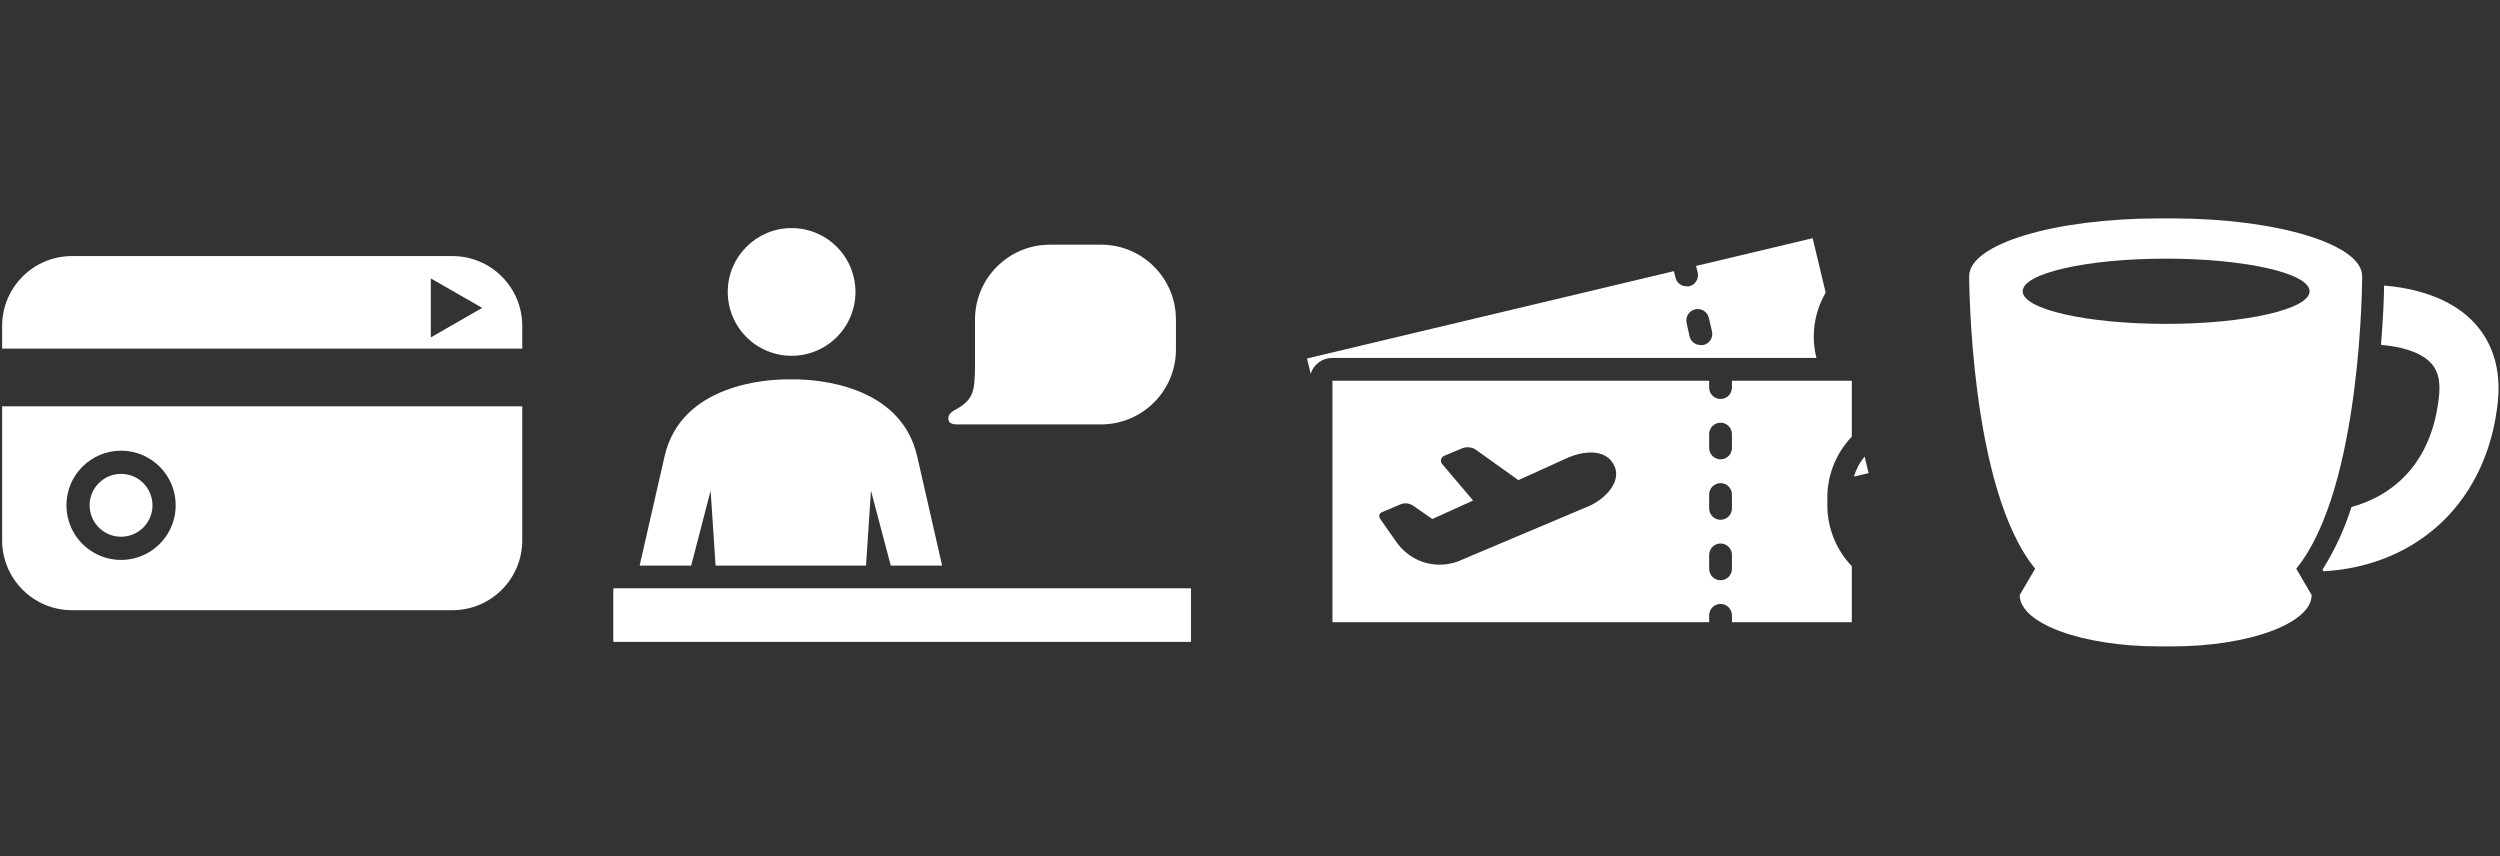 <?xml version="1.0" encoding="UTF-8"?>
<svg width="292px" height="100px" viewBox="0 0 292 100" version="1.1" xmlns="http://www.w3.org/2000/svg" xmlns:xlink="http://www.w3.org/1999/xlink">
    <rect x="0" y="0" width="292" height="100" fill="#333333" stroke="none"/>
    <!-- Generator: Sketch 52.3 (67297) - http://www.bohemiancoding.com/sketch -->
    <title>promote-button-b</title>
    <desc>Created with Sketch.</desc>
    <g id="promote-button-b" stroke="none" stroke-width="1" fill="none" fill-rule="evenodd">
        <g transform="translate(0, 25)" fill="#FFFFFF">
            <path d="M14.14,30.35 C12.654,30.35 11.314,31.246 10.747,32.62 C10.181,33.994 10.498,35.574 11.552,36.622 C12.606,37.67 14.188,37.979 15.558,37.405 C16.929,36.831 17.818,35.486 17.81,34 C17.799,31.981 16.159,30.35 14.14,30.35 Z" id="Path"></path>
            <path d="M0.25,38.14 C0.266,42.623 3.897,46.254 8.38,46.27 L52.87,46.27 C57.353,46.254 60.984,42.623 61,38.14 L61,22.46 L0.25,22.46 L0.25,38.14 Z M14.14,27.64 C16.722,27.64 19.05,29.197 20.036,31.583 C21.023,33.97 20.473,36.715 18.644,38.538 C16.815,40.362 14.068,40.902 11.685,39.909 C9.301,38.915 7.752,36.582 7.76,34 C7.771,30.484 10.624,27.64 14.14,27.64 Z" id="Shape" fill-rule="nonzero"></path>
            <path d="M52.87,4.91 L8.38,4.91 C3.912,4.926 0.288,8.532 0.25,13 L0.25,15.72 L61,15.72 L61,13 C60.962,8.532 57.338,4.926 52.87,4.91 Z M50.32,14.41 L50.32,7.52 L56.32,10.96 L50.32,14.41 Z" id="Shape" fill-rule="nonzero"></path>
            <rect id="Rectangle" x="71.66" y="43.74" width="67.43" height="6.2"></rect>
            <polyline id="Path" points="139.09 43.74 139.09 49.95 71.66 49.95 71.66 43.74 139.09 43.74"></polyline>
            <path d="M80.73,41.06 L83,32.31 L83.58,41.06 L101.15,41.06 L101.73,32.31 L104.04,41.06 L110.04,41.06 C109.18,37.33 108.12,32.67 107.13,28.31 C105.2,19.8 95.07,19.31 92.75,19.31 L92,19.31 C89.68,19.31 79.55,19.8 77.62,28.31 C76.62,32.67 75.56,37.31 74.71,41.06 L80.73,41.06 Z" id="Path"></path>
            <path d="M92.4,1.64 C95.424,1.616 98.163,3.419 99.336,6.206 C100.509,8.993 99.884,12.212 97.753,14.357 C95.622,16.502 92.407,17.149 89.612,15.995 C86.818,14.841 84.996,12.114 85,9.09 C85.006,4.978 88.338,1.646 92.45,1.64" id="Path"></path>
            <path d="M128.61,3.58 L122.61,3.58 C117.797,3.591 113.896,7.487 113.88,12.3 L113.88,15.41 L113.88,18 C113.8,20.48 113.88,21.66 111.44,22.94 C111.44,22.94 110.76,23.27 110.76,23.85 C110.76,24.43 111.2,24.57 111.84,24.57 L128.63,24.57 C133.443,24.554 137.339,20.653 137.35,15.84 L137.35,12.3 C137.339,7.481 133.429,3.58 128.61,3.58 Z" id="Path"></path>
            <path d="M213.24,9.18 L211.72,2.82 L198.1,6.06 L198.29,6.84 C198.371,7.185 198.311,7.548 198.123,7.848 C197.935,8.148 197.635,8.361 197.29,8.44 L196.99,8.44 C196.381,8.444 195.848,8.031 195.7,7.44 L195.51,6.67 L152.66,16.87 L153.09,18.65 C153.43,17.559 154.438,16.815 155.58,16.81 L212.16,16.81 C211.507,14.223 211.895,11.484 213.24,9.18 Z M198.94,15.3 C198.837,15.314 198.733,15.314 198.63,15.3 C198.021,15.304 197.488,14.891 197.34,14.3 L197,12.73 C196.832,12.015 197.275,11.298 197.99,11.13 C198.705,10.962 199.422,11.405 199.59,12.12 L199.96,13.71 C200.04,14.056 199.977,14.421 199.785,14.72 C199.593,15.019 199.288,15.228 198.94,15.3 Z" id="Shape" fill-rule="nonzero"></path>
            <path d="M216.55,30.66 L218.25,30.26 L217.79,28.32 C217.218,29.005 216.795,29.802 216.55,30.66 Z" id="Path"></path>
            <path d="M216.29,19.47 L202.29,19.47 L202.29,20.27 C202.29,21.005 201.695,21.6 200.96,21.6 C200.225,21.6 199.63,21.005 199.63,20.27 L199.63,19.47 L155.63,19.47 L155.63,47.67 L199.63,47.67 L199.63,46.87 C199.63,46.135 200.225,45.54 200.96,45.54 C201.695,45.54 202.29,46.135 202.29,46.87 L202.29,47.67 L216.29,47.67 L216.29,41.13 C214.352,39.102 213.323,36.373 213.44,33.57 C213.32,30.764 214.349,28.03 216.29,26 L216.29,19.47 Z M185.59,34.11 L170.86,40.33 C168.193,41.635 164.974,40.848 163.21,38.46 L161.27,35.7 C160.77,35.02 161.47,34.8 161.47,34.8 L163.6,33.9 C164.096,33.704 164.659,33.776 165.09,34.09 L167.3,35.62 L172.06,33.46 L168.47,29.23 C168.325,29.08 168.267,28.867 168.316,28.664 C168.365,28.462 168.513,28.298 168.71,28.23 L170.83,27.34 C171.336,27.159 171.897,27.222 172.35,27.51 L177.35,31.08 L183.21,28.42 C184.79,27.76 187.63,27.23 188.6,29.51 C189.41,31.49 187.16,33.45 185.59,34.11 Z M202.29,41.44 C202.29,42.175 201.695,42.77 200.96,42.77 C200.225,42.77 199.63,42.175 199.63,41.44 L199.63,39.81 C199.63,39.075 200.225,38.48 200.96,38.48 C201.695,38.48 202.29,39.075 202.29,39.81 L202.29,41.44 Z M202.29,34.38 C202.29,35.115 201.695,35.71 200.96,35.71 C200.225,35.71 199.63,35.115 199.63,34.38 L199.63,32.76 C199.63,32.025 200.225,31.43 200.96,31.43 C201.695,31.43 202.29,32.025 202.29,32.76 L202.29,34.38 Z M202.29,27.32 C202.29,28.055 201.695,28.65 200.96,28.65 C200.225,28.65 199.63,28.055 199.63,27.32 L199.63,25.7 C199.63,24.965 200.225,24.37 200.96,24.37 C201.695,24.37 202.29,24.965 202.29,25.7 L202.29,27.32 Z" id="Shape" fill-rule="nonzero"></path>
            <path d="M288.65,12.35 C285.8,9.56 281.65,8.62 278.46,8.35 C278.46,9.7 278.35,12.17 278.1,15.28 C280.19,15.46 282.51,15.99 283.81,17.28 C284.39,17.84 285.12,18.87 284.88,21.22 C284.1,28.93 279.7,32.83 274.65,34.22 C273.842,36.792 272.706,39.249 271.27,41.53 L271.39,41.73 C282.54,41.08 290.58,33.42 291.75,21.88 C292.25,17 290.34,14 288.65,12.35 Z" id="Path"></path>
            <path d="M275.9,7.25 C275.9,3.53 265.96,0.51 253.7,0.51 L252.21,0.51 C239.94,0.51 230,3.51 230,7.25 C230,7.25 230,32.04 237.71,41.42 L235.9,44.5 C235.9,47.83 243.2,50.5 252.21,50.5 L253.7,50.5 C262.7,50.5 270,47.79 270,44.5 L268.2,41.42 C275.9,32 275.9,7.25 275.9,7.25 Z M253,12.83 C243.75,12.83 236.25,11.13 236.25,9.02 C236.25,6.91 243.75,5.21 253,5.21 C262.25,5.21 269.76,6.92 269.76,9.02 C269.76,11.12 262.21,12.83 253,12.83 Z" id="Shape" fill-rule="nonzero"></path>
        </g>
    </g>
</svg>